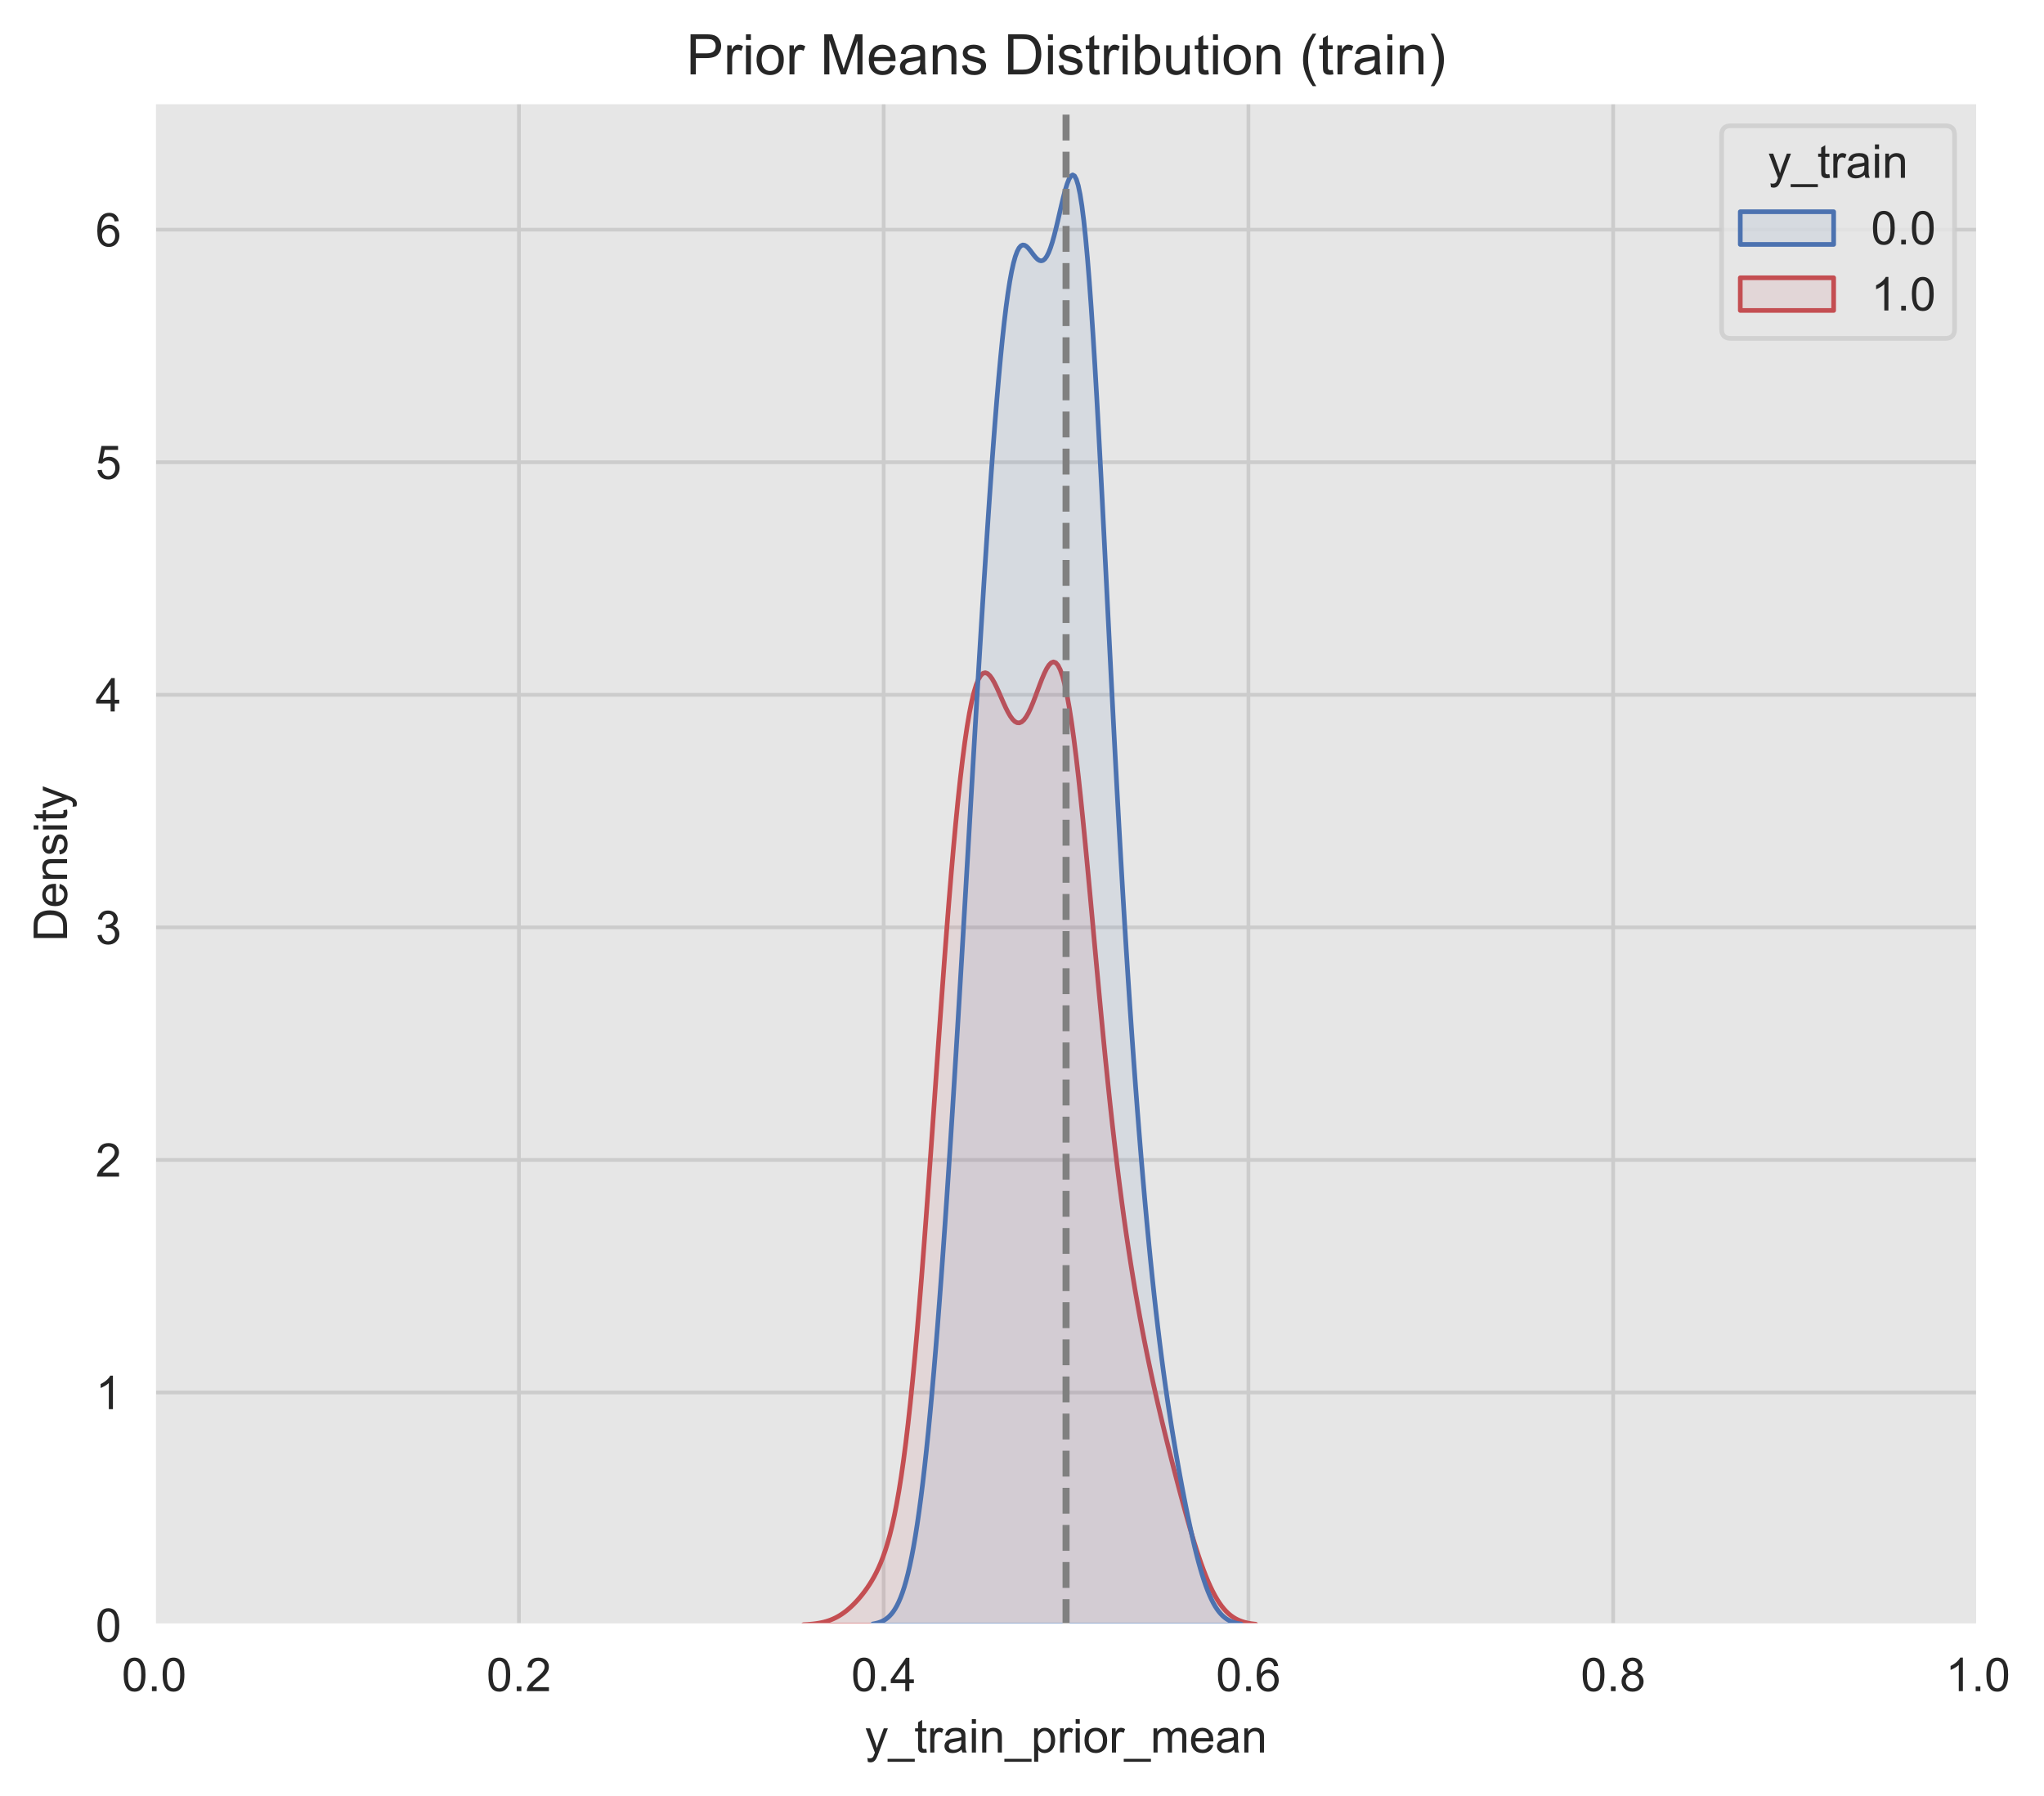 <?xml version="1.0" encoding="utf-8" standalone="no"?>
<!DOCTYPE svg PUBLIC "-//W3C//DTD SVG 1.1//EN"
  "http://www.w3.org/Graphics/SVG/1.1/DTD/svg11.dtd">
<!-- Created with matplotlib (https://matplotlib.org/) -->
<svg height="384.703pt" version="1.1" viewBox="0 0 437.773 384.703" width="437.773pt" xmlns="http://www.w3.org/2000/svg" xmlns:xlink="http://www.w3.org/1999/xlink">
 <defs>
  <style type="text/css">*{stroke-linecap:butt;stroke-linejoin:round;}</style>
 </defs>
 <g id="figure_1">
  <g id="patch_1">
   <path d="M 0 384.703 
L 437.773 384.703 
L 437.773 0 
L 0 0 
z
" style="fill:#ffffff;"/>
  </g>
  <g id="axes_1">
   <g id="patch_2">
    <path d="M 33.023 348.096 
L 423.623 348.096 
L 423.623 21.936 
L 33.023 21.936 
z
" style="fill:#e6e6e6;"/>
   </g>
   <g id="matplotlib.axis_1">
    <g id="xtick_1">
     <g id="line2d_1">
      <path clip-path="url(#p1ddccff765)" d="M 33.023 348.096 
L 33.023 21.936 
" style="fill:none;stroke:#cccccc;stroke-linecap:round;stroke-width:0.8;"/>
     </g>
     <g id="text_1">
      <!-- 0.0 -->
      <g style="fill:#262626;" transform="translate(26.073 362.253)scale(0.1 -0.1)">
       <defs>
        <path d="M 4.156 35.297 
Q 4.156 48 6.766 55.734 
Q 9.375 63.484 14.516 67.672 
Q 19.672 71.875 27.484 71.875 
Q 33.25 71.875 37.594 69.547 
Q 41.938 67.234 44.766 62.859 
Q 47.609 58.5 49.219 52.219 
Q 50.828 45.953 50.828 35.297 
Q 50.828 22.703 48.234 14.969 
Q 45.656 7.234 40.5 3 
Q 35.359 -1.219 27.484 -1.219 
Q 17.141 -1.219 11.234 6.203 
Q 4.156 15.141 4.156 35.297 
z
M 13.188 35.297 
Q 13.188 17.672 17.312 11.828 
Q 21.438 6 27.484 6 
Q 33.547 6 37.672 11.859 
Q 41.797 17.719 41.797 35.297 
Q 41.797 52.984 37.672 58.781 
Q 33.547 64.594 27.391 64.594 
Q 21.344 64.594 17.719 59.469 
Q 13.188 52.938 13.188 35.297 
z
" id="ArialMT-48"/>
        <path d="M 9.078 0 
L 9.078 10.016 
L 19.094 10.016 
L 19.094 0 
z
" id="ArialMT-46"/>
       </defs>
       <use xlink:href="#ArialMT-48"/>
       <use x="55.615" xlink:href="#ArialMT-46"/>
       <use x="83.398" xlink:href="#ArialMT-48"/>
      </g>
     </g>
    </g>
    <g id="xtick_2">
     <g id="line2d_2">
      <path clip-path="url(#p1ddccff765)" d="M 111.143 348.096 
L 111.143 21.936 
" style="fill:none;stroke:#cccccc;stroke-linecap:round;stroke-width:0.8;"/>
     </g>
     <g id="text_2">
      <!-- 0.2 -->
      <g style="fill:#262626;" transform="translate(104.193 362.253)scale(0.1 -0.1)">
       <defs>
        <path d="M 50.344 8.453 
L 50.344 0 
L 3.031 0 
Q 2.938 3.172 4.047 6.109 
Q 5.859 10.938 9.828 15.625 
Q 13.812 20.312 21.344 26.469 
Q 33.016 36.031 37.109 41.625 
Q 41.219 47.219 41.219 52.203 
Q 41.219 57.422 37.469 61 
Q 33.734 64.594 27.734 64.594 
Q 21.391 64.594 17.578 60.781 
Q 13.766 56.984 13.719 50.25 
L 4.688 51.172 
Q 5.609 61.281 11.656 66.578 
Q 17.719 71.875 27.938 71.875 
Q 38.234 71.875 44.234 66.156 
Q 50.25 60.453 50.25 52 
Q 50.25 47.703 48.484 43.547 
Q 46.734 39.406 42.656 34.812 
Q 38.578 30.219 29.109 22.219 
Q 21.188 15.578 18.938 13.203 
Q 16.703 10.844 15.234 8.453 
z
" id="ArialMT-50"/>
       </defs>
       <use xlink:href="#ArialMT-48"/>
       <use x="55.615" xlink:href="#ArialMT-46"/>
       <use x="83.398" xlink:href="#ArialMT-50"/>
      </g>
     </g>
    </g>
    <g id="xtick_3">
     <g id="line2d_3">
      <path clip-path="url(#p1ddccff765)" d="M 189.263 348.096 
L 189.263 21.936 
" style="fill:none;stroke:#cccccc;stroke-linecap:round;stroke-width:0.8;"/>
     </g>
     <g id="text_3">
      <!-- 0.4 -->
      <g style="fill:#262626;" transform="translate(182.313 362.253)scale(0.1 -0.1)">
       <defs>
        <path d="M 32.328 0 
L 32.328 17.141 
L 1.266 17.141 
L 1.266 25.203 
L 33.938 71.578 
L 41.109 71.578 
L 41.109 25.203 
L 50.781 25.203 
L 50.781 17.141 
L 41.109 17.141 
L 41.109 0 
z
M 32.328 25.203 
L 32.328 57.469 
L 9.906 25.203 
z
" id="ArialMT-52"/>
       </defs>
       <use xlink:href="#ArialMT-48"/>
       <use x="55.615" xlink:href="#ArialMT-46"/>
       <use x="83.398" xlink:href="#ArialMT-52"/>
      </g>
     </g>
    </g>
    <g id="xtick_4">
     <g id="line2d_4">
      <path clip-path="url(#p1ddccff765)" d="M 267.383 348.096 
L 267.383 21.936 
" style="fill:none;stroke:#cccccc;stroke-linecap:round;stroke-width:0.8;"/>
     </g>
     <g id="text_4">
      <!-- 0.6 -->
      <g style="fill:#262626;" transform="translate(260.433 362.253)scale(0.1 -0.1)">
       <defs>
        <path d="M 49.75 54.047 
L 41.016 53.375 
Q 39.844 58.547 37.703 60.891 
Q 34.125 64.656 28.906 64.656 
Q 24.703 64.656 21.531 62.312 
Q 17.391 59.281 14.984 53.469 
Q 12.594 47.656 12.5 36.922 
Q 15.672 41.75 20.266 44.094 
Q 24.859 46.438 29.891 46.438 
Q 38.672 46.438 44.844 39.969 
Q 51.031 33.5 51.031 23.25 
Q 51.031 16.5 48.125 10.719 
Q 45.219 4.938 40.141 1.859 
Q 35.062 -1.219 28.609 -1.219 
Q 17.625 -1.219 10.688 6.859 
Q 3.766 14.938 3.766 33.5 
Q 3.766 54.25 11.422 63.672 
Q 18.109 71.875 29.438 71.875 
Q 37.891 71.875 43.281 67.141 
Q 48.688 62.406 49.75 54.047 
z
M 13.875 23.188 
Q 13.875 18.656 15.797 14.5 
Q 17.719 10.359 21.188 8.172 
Q 24.656 6 28.469 6 
Q 34.031 6 38.031 10.484 
Q 42.047 14.984 42.047 22.703 
Q 42.047 30.125 38.078 34.391 
Q 34.125 38.672 28.125 38.672 
Q 22.172 38.672 18.016 34.391 
Q 13.875 30.125 13.875 23.188 
z
" id="ArialMT-54"/>
       </defs>
       <use xlink:href="#ArialMT-48"/>
       <use x="55.615" xlink:href="#ArialMT-46"/>
       <use x="83.398" xlink:href="#ArialMT-54"/>
      </g>
     </g>
    </g>
    <g id="xtick_5">
     <g id="line2d_5">
      <path clip-path="url(#p1ddccff765)" d="M 345.503 348.096 
L 345.503 21.936 
" style="fill:none;stroke:#cccccc;stroke-linecap:round;stroke-width:0.8;"/>
     </g>
     <g id="text_5">
      <!-- 0.8 -->
      <g style="fill:#262626;" transform="translate(338.553 362.253)scale(0.1 -0.1)">
       <defs>
        <path d="M 17.672 38.812 
Q 12.203 40.828 9.562 44.531 
Q 6.938 48.25 6.938 53.422 
Q 6.938 61.234 12.547 66.547 
Q 18.172 71.875 27.484 71.875 
Q 36.859 71.875 42.578 66.422 
Q 48.297 60.984 48.297 53.172 
Q 48.297 48.188 45.672 44.5 
Q 43.062 40.828 37.75 38.812 
Q 44.344 36.672 47.781 31.875 
Q 51.219 27.094 51.219 20.453 
Q 51.219 11.281 44.719 5.031 
Q 38.234 -1.219 27.641 -1.219 
Q 17.047 -1.219 10.547 5.047 
Q 4.047 11.328 4.047 20.703 
Q 4.047 27.688 7.594 32.391 
Q 11.141 37.109 17.672 38.812 
z
M 15.922 53.719 
Q 15.922 48.641 19.188 45.406 
Q 22.469 42.188 27.688 42.188 
Q 32.766 42.188 36.016 45.375 
Q 39.266 48.578 39.266 53.219 
Q 39.266 58.062 35.906 61.359 
Q 32.562 64.656 27.594 64.656 
Q 22.562 64.656 19.234 61.422 
Q 15.922 58.203 15.922 53.719 
z
M 13.094 20.656 
Q 13.094 16.891 14.875 13.375 
Q 16.656 9.859 20.172 7.922 
Q 23.688 6 27.734 6 
Q 34.031 6 38.125 10.047 
Q 42.234 14.109 42.234 20.359 
Q 42.234 26.703 38.016 30.859 
Q 33.797 35.016 27.438 35.016 
Q 21.234 35.016 17.156 30.906 
Q 13.094 26.812 13.094 20.656 
z
" id="ArialMT-56"/>
       </defs>
       <use xlink:href="#ArialMT-48"/>
       <use x="55.615" xlink:href="#ArialMT-46"/>
       <use x="83.398" xlink:href="#ArialMT-56"/>
      </g>
     </g>
    </g>
    <g id="xtick_6">
     <g id="line2d_6">
      <path clip-path="url(#p1ddccff765)" d="M 423.623 348.096 
L 423.623 21.936 
" style="fill:none;stroke:#cccccc;stroke-linecap:round;stroke-width:0.8;"/>
     </g>
     <g id="text_6">
      <!-- 1.0 -->
      <g style="fill:#262626;" transform="translate(416.673 362.253)scale(0.1 -0.1)">
       <defs>
        <path d="M 37.25 0 
L 28.469 0 
L 28.469 56 
Q 25.297 52.984 20.141 49.953 
Q 14.984 46.922 10.891 45.406 
L 10.891 53.906 
Q 18.266 57.375 23.781 62.297 
Q 29.297 67.234 31.594 71.875 
L 37.25 71.875 
z
" id="ArialMT-49"/>
       </defs>
       <use xlink:href="#ArialMT-49"/>
       <use x="55.615" xlink:href="#ArialMT-46"/>
       <use x="83.398" xlink:href="#ArialMT-48"/>
      </g>
     </g>
    </g>
    <g id="text_7">
     <!-- y_train_prior_mean -->
     <g style="fill:#262626;" transform="translate(185.248 375.399)scale(0.1 -0.1)">
      <defs>
       <path d="M 6.203 -19.969 
L 5.219 -11.719 
Q 8.109 -12.5 10.25 -12.5 
Q 13.188 -12.5 14.938 -11.516 
Q 16.703 -10.547 17.828 -8.797 
Q 18.656 -7.469 20.516 -2.25 
Q 20.75 -1.516 21.297 -0.094 
L 1.609 51.859 
L 11.078 51.859 
L 21.875 21.828 
Q 23.969 16.109 25.641 9.812 
Q 27.156 15.875 29.25 21.625 
L 40.328 51.859 
L 49.125 51.859 
L 29.391 -0.875 
Q 26.219 -9.422 24.469 -12.641 
Q 22.125 -17 19.094 -19.016 
Q 16.062 -21.047 11.859 -21.047 
Q 9.328 -21.047 6.203 -19.969 
z
" id="ArialMT-121"/>
       <path d="M -1.516 -19.875 
L -1.516 -13.531 
L 56.734 -13.531 
L 56.734 -19.875 
z
" id="ArialMT-95"/>
       <path d="M 25.781 7.859 
L 27.047 0.094 
Q 23.344 -0.688 20.406 -0.688 
Q 15.625 -0.688 12.984 0.828 
Q 10.359 2.344 9.281 4.812 
Q 8.203 7.281 8.203 15.188 
L 8.203 45.016 
L 1.766 45.016 
L 1.766 51.859 
L 8.203 51.859 
L 8.203 64.703 
L 16.938 69.969 
L 16.938 51.859 
L 25.781 51.859 
L 25.781 45.016 
L 16.938 45.016 
L 16.938 14.703 
Q 16.938 10.938 17.406 9.859 
Q 17.875 8.797 18.922 8.156 
Q 19.969 7.516 21.922 7.516 
Q 23.391 7.516 25.781 7.859 
z
" id="ArialMT-116"/>
       <path d="M 6.5 0 
L 6.5 51.859 
L 14.406 51.859 
L 14.406 44 
Q 17.438 49.516 20 51.266 
Q 22.562 53.031 25.641 53.031 
Q 30.078 53.031 34.672 50.203 
L 31.641 42.047 
Q 28.422 43.953 25.203 43.953 
Q 22.312 43.953 20.016 42.219 
Q 17.719 40.484 16.75 37.406 
Q 15.281 32.719 15.281 27.156 
L 15.281 0 
z
" id="ArialMT-114"/>
       <path d="M 40.438 6.391 
Q 35.547 2.25 31.031 0.531 
Q 26.516 -1.172 21.344 -1.172 
Q 12.797 -1.172 8.203 3 
Q 3.609 7.172 3.609 13.672 
Q 3.609 17.484 5.344 20.625 
Q 7.078 23.781 9.891 25.688 
Q 12.703 27.594 16.219 28.562 
Q 18.797 29.25 24.031 29.891 
Q 34.672 31.156 39.703 32.906 
Q 39.75 34.719 39.75 35.203 
Q 39.75 40.578 37.25 42.781 
Q 33.891 45.75 27.25 45.75 
Q 21.047 45.75 18.094 43.578 
Q 15.141 41.406 13.719 35.891 
L 5.125 37.062 
Q 6.297 42.578 8.984 45.969 
Q 11.672 49.359 16.75 51.188 
Q 21.828 53.031 28.516 53.031 
Q 35.156 53.031 39.297 51.469 
Q 43.453 49.906 45.406 47.531 
Q 47.359 45.172 48.141 41.547 
Q 48.578 39.312 48.578 33.453 
L 48.578 21.734 
Q 48.578 9.469 49.141 6.219 
Q 49.703 2.984 51.375 0 
L 42.188 0 
Q 40.828 2.734 40.438 6.391 
z
M 39.703 26.031 
Q 34.906 24.078 25.344 22.703 
Q 19.922 21.922 17.672 20.938 
Q 15.438 19.969 14.203 18.094 
Q 12.984 16.219 12.984 13.922 
Q 12.984 10.406 15.641 8.062 
Q 18.312 5.719 23.438 5.719 
Q 28.516 5.719 32.469 7.938 
Q 36.422 10.156 38.281 14.016 
Q 39.703 17 39.703 22.797 
z
" id="ArialMT-97"/>
       <path d="M 6.641 61.469 
L 6.641 71.578 
L 15.438 71.578 
L 15.438 61.469 
z
M 6.641 0 
L 6.641 51.859 
L 15.438 51.859 
L 15.438 0 
z
" id="ArialMT-105"/>
       <path d="M 6.594 0 
L 6.594 51.859 
L 14.5 51.859 
L 14.5 44.484 
Q 20.219 53.031 31 53.031 
Q 35.688 53.031 39.625 51.344 
Q 43.562 49.656 45.516 46.922 
Q 47.469 44.188 48.25 40.438 
Q 48.734 37.984 48.734 31.891 
L 48.734 0 
L 39.938 0 
L 39.938 31.547 
Q 39.938 36.922 38.906 39.578 
Q 37.891 42.234 35.281 43.812 
Q 32.672 45.406 29.156 45.406 
Q 23.531 45.406 19.453 41.844 
Q 15.375 38.281 15.375 28.328 
L 15.375 0 
z
" id="ArialMT-110"/>
       <path d="M 6.594 -19.875 
L 6.594 51.859 
L 14.594 51.859 
L 14.594 45.125 
Q 17.438 49.078 21 51.047 
Q 24.562 53.031 29.641 53.031 
Q 36.281 53.031 41.359 49.609 
Q 46.438 46.188 49.016 39.953 
Q 51.609 33.734 51.609 26.312 
Q 51.609 18.359 48.75 11.984 
Q 45.906 5.609 40.453 2.219 
Q 35.016 -1.172 29 -1.172 
Q 24.609 -1.172 21.109 0.688 
Q 17.625 2.547 15.375 5.375 
L 15.375 -19.875 
z
M 14.547 25.641 
Q 14.547 15.625 18.594 10.844 
Q 22.656 6.062 28.422 6.062 
Q 34.281 6.062 38.453 11.016 
Q 42.625 15.969 42.625 26.375 
Q 42.625 36.281 38.547 41.203 
Q 34.469 46.141 28.812 46.141 
Q 23.188 46.141 18.859 40.891 
Q 14.547 35.641 14.547 25.641 
z
" id="ArialMT-112"/>
       <path d="M 3.328 25.922 
Q 3.328 40.328 11.328 47.266 
Q 18.016 53.031 27.641 53.031 
Q 38.328 53.031 45.109 46.016 
Q 51.906 39.016 51.906 26.656 
Q 51.906 16.656 48.906 10.906 
Q 45.906 5.172 40.156 2 
Q 34.422 -1.172 27.641 -1.172 
Q 16.75 -1.172 10.031 5.812 
Q 3.328 12.797 3.328 25.922 
z
M 12.359 25.922 
Q 12.359 15.969 16.703 11.016 
Q 21.047 6.062 27.641 6.062 
Q 34.188 6.062 38.531 11.031 
Q 42.875 16.016 42.875 26.219 
Q 42.875 35.844 38.5 40.797 
Q 34.125 45.75 27.641 45.75 
Q 21.047 45.75 16.703 40.812 
Q 12.359 35.891 12.359 25.922 
z
" id="ArialMT-111"/>
       <path d="M 6.594 0 
L 6.594 51.859 
L 14.453 51.859 
L 14.453 44.578 
Q 16.891 48.391 20.938 50.703 
Q 25 53.031 30.172 53.031 
Q 35.938 53.031 39.625 50.641 
Q 43.312 48.25 44.828 43.953 
Q 50.984 53.031 60.844 53.031 
Q 68.562 53.031 72.703 48.75 
Q 76.859 44.484 76.859 35.594 
L 76.859 0 
L 68.109 0 
L 68.109 32.672 
Q 68.109 37.938 67.25 40.25 
Q 66.406 42.578 64.156 43.984 
Q 61.922 45.406 58.891 45.406 
Q 53.422 45.406 49.797 41.766 
Q 46.188 38.141 46.188 30.125 
L 46.188 0 
L 37.406 0 
L 37.406 33.688 
Q 37.406 39.547 35.25 42.469 
Q 33.109 45.406 28.219 45.406 
Q 24.516 45.406 21.359 43.453 
Q 18.219 41.5 16.797 37.734 
Q 15.375 33.984 15.375 26.906 
L 15.375 0 
z
" id="ArialMT-109"/>
       <path d="M 42.094 16.703 
L 51.172 15.578 
Q 49.031 7.625 43.219 3.219 
Q 37.406 -1.172 28.375 -1.172 
Q 17 -1.172 10.328 5.828 
Q 3.656 12.844 3.656 25.484 
Q 3.656 38.578 10.391 45.797 
Q 17.141 53.031 27.875 53.031 
Q 38.281 53.031 44.875 45.953 
Q 51.469 38.875 51.469 26.031 
Q 51.469 25.25 51.422 23.688 
L 12.75 23.688 
Q 13.234 15.141 17.578 10.594 
Q 21.922 6.062 28.422 6.062 
Q 33.25 6.062 36.672 8.594 
Q 40.094 11.141 42.094 16.703 
z
M 13.234 30.906 
L 42.188 30.906 
Q 41.609 37.453 38.875 40.719 
Q 34.672 45.797 27.984 45.797 
Q 21.922 45.797 17.797 41.75 
Q 13.672 37.703 13.234 30.906 
z
" id="ArialMT-101"/>
      </defs>
      <use xlink:href="#ArialMT-121"/>
      <use x="50" xlink:href="#ArialMT-95"/>
      <use x="105.615" xlink:href="#ArialMT-116"/>
      <use x="133.398" xlink:href="#ArialMT-114"/>
      <use x="166.699" xlink:href="#ArialMT-97"/>
      <use x="222.314" xlink:href="#ArialMT-105"/>
      <use x="244.531" xlink:href="#ArialMT-110"/>
      <use x="300.146" xlink:href="#ArialMT-95"/>
      <use x="355.762" xlink:href="#ArialMT-112"/>
      <use x="411.377" xlink:href="#ArialMT-114"/>
      <use x="444.678" xlink:href="#ArialMT-105"/>
      <use x="466.895" xlink:href="#ArialMT-111"/>
      <use x="522.51" xlink:href="#ArialMT-114"/>
      <use x="555.811" xlink:href="#ArialMT-95"/>
      <use x="611.426" xlink:href="#ArialMT-109"/>
      <use x="694.727" xlink:href="#ArialMT-101"/>
      <use x="750.342" xlink:href="#ArialMT-97"/>
      <use x="805.957" xlink:href="#ArialMT-110"/>
     </g>
    </g>
   </g>
   <g id="matplotlib.axis_2">
    <g id="ytick_1">
     <g id="line2d_7">
      <path clip-path="url(#p1ddccff765)" d="M 33.023 348.096 
L 423.623 348.096 
" style="fill:none;stroke:#cccccc;stroke-linecap:round;stroke-width:0.8;"/>
     </g>
     <g id="text_8">
      <!-- 0 -->
      <g style="fill:#262626;" transform="translate(20.462 351.675)scale(0.1 -0.1)">
       <use xlink:href="#ArialMT-48"/>
      </g>
     </g>
    </g>
    <g id="ytick_2">
     <g id="line2d_8">
      <path clip-path="url(#p1ddccff765)" d="M 33.023 298.279 
L 423.623 298.279 
" style="fill:none;stroke:#cccccc;stroke-linecap:round;stroke-width:0.8;"/>
     </g>
     <g id="text_9">
      <!-- 1 -->
      <g style="fill:#262626;" transform="translate(20.462 301.858)scale(0.1 -0.1)">
       <use xlink:href="#ArialMT-49"/>
      </g>
     </g>
    </g>
    <g id="ytick_3">
     <g id="line2d_9">
      <path clip-path="url(#p1ddccff765)" d="M 33.023 248.463 
L 423.623 248.463 
" style="fill:none;stroke:#cccccc;stroke-linecap:round;stroke-width:0.8;"/>
     </g>
     <g id="text_10">
      <!-- 2 -->
      <g style="fill:#262626;" transform="translate(20.462 252.041)scale(0.1 -0.1)">
       <use xlink:href="#ArialMT-50"/>
      </g>
     </g>
    </g>
    <g id="ytick_4">
     <g id="line2d_10">
      <path clip-path="url(#p1ddccff765)" d="M 33.023 198.646 
L 423.623 198.646 
" style="fill:none;stroke:#cccccc;stroke-linecap:round;stroke-width:0.8;"/>
     </g>
     <g id="text_11">
      <!-- 3 -->
      <g style="fill:#262626;" transform="translate(20.462 202.225)scale(0.1 -0.1)">
       <defs>
        <path d="M 4.203 18.891 
L 12.984 20.062 
Q 14.5 12.594 18.141 9.297 
Q 21.781 6 27 6 
Q 33.203 6 37.469 10.297 
Q 41.75 14.594 41.75 20.953 
Q 41.75 27 37.797 30.922 
Q 33.844 34.859 27.734 34.859 
Q 25.25 34.859 21.531 33.891 
L 22.516 41.609 
Q 23.391 41.5 23.922 41.5 
Q 29.547 41.5 34.031 44.422 
Q 38.531 47.359 38.531 53.469 
Q 38.531 58.297 35.25 61.469 
Q 31.984 64.656 26.812 64.656 
Q 21.688 64.656 18.266 61.422 
Q 14.844 58.203 13.875 51.766 
L 5.078 53.328 
Q 6.688 62.156 12.391 67.016 
Q 18.109 71.875 26.609 71.875 
Q 32.469 71.875 37.391 69.359 
Q 42.328 66.844 44.938 62.5 
Q 47.562 58.156 47.562 53.266 
Q 47.562 48.641 45.062 44.828 
Q 42.578 41.016 37.703 38.766 
Q 44.047 37.312 47.562 32.688 
Q 51.078 28.078 51.078 21.141 
Q 51.078 11.766 44.234 5.25 
Q 37.406 -1.266 26.953 -1.266 
Q 17.531 -1.266 11.297 4.344 
Q 5.078 9.969 4.203 18.891 
z
" id="ArialMT-51"/>
       </defs>
       <use xlink:href="#ArialMT-51"/>
      </g>
     </g>
    </g>
    <g id="ytick_5">
     <g id="line2d_11">
      <path clip-path="url(#p1ddccff765)" d="M 33.023 148.829 
L 423.623 148.829 
" style="fill:none;stroke:#cccccc;stroke-linecap:round;stroke-width:0.8;"/>
     </g>
     <g id="text_12">
      <!-- 4 -->
      <g style="fill:#262626;" transform="translate(20.462 152.408)scale(0.1 -0.1)">
       <use xlink:href="#ArialMT-52"/>
      </g>
     </g>
    </g>
    <g id="ytick_6">
     <g id="line2d_12">
      <path clip-path="url(#p1ddccff765)" d="M 33.023 99.013 
L 423.623 99.013 
" style="fill:none;stroke:#cccccc;stroke-linecap:round;stroke-width:0.8;"/>
     </g>
     <g id="text_13">
      <!-- 5 -->
      <g style="fill:#262626;" transform="translate(20.462 102.592)scale(0.1 -0.1)">
       <defs>
        <path d="M 4.156 18.75 
L 13.375 19.531 
Q 14.406 12.797 18.141 9.391 
Q 21.875 6 27.156 6 
Q 33.5 6 37.891 10.781 
Q 42.281 15.578 42.281 23.484 
Q 42.281 31 38.062 35.344 
Q 33.844 39.703 27 39.703 
Q 22.75 39.703 19.328 37.766 
Q 15.922 35.844 13.969 32.766 
L 5.719 33.844 
L 12.641 70.609 
L 48.25 70.609 
L 48.25 62.203 
L 19.672 62.203 
L 15.828 42.969 
Q 22.266 47.469 29.344 47.469 
Q 38.719 47.469 45.156 40.969 
Q 51.609 34.469 51.609 24.266 
Q 51.609 14.547 45.953 7.469 
Q 39.062 -1.219 27.156 -1.219 
Q 17.391 -1.219 11.203 4.25 
Q 5.031 9.719 4.156 18.75 
z
" id="ArialMT-53"/>
       </defs>
       <use xlink:href="#ArialMT-53"/>
      </g>
     </g>
    </g>
    <g id="ytick_7">
     <g id="line2d_13">
      <path clip-path="url(#p1ddccff765)" d="M 33.023 49.196 
L 423.623 49.196 
" style="fill:none;stroke:#cccccc;stroke-linecap:round;stroke-width:0.8;"/>
     </g>
     <g id="text_14">
      <!-- 6 -->
      <g style="fill:#262626;" transform="translate(20.462 52.775)scale(0.1 -0.1)">
       <use xlink:href="#ArialMT-54"/>
      </g>
     </g>
    </g>
    <g id="text_15">
     <!-- Density -->
     <g style="fill:#262626;" transform="translate(14.358 201.688)rotate(-90)scale(0.1 -0.1)">
      <defs>
       <path d="M 7.719 0 
L 7.719 71.578 
L 32.375 71.578 
Q 40.719 71.578 45.125 70.562 
Q 51.266 69.141 55.609 65.438 
Q 61.281 60.641 64.078 53.188 
Q 66.891 45.75 66.891 36.188 
Q 66.891 28.031 64.984 21.734 
Q 63.094 15.438 60.109 11.297 
Q 57.125 7.172 53.578 4.797 
Q 50.047 2.438 45.047 1.219 
Q 40.047 0 33.547 0 
z
M 17.188 8.453 
L 32.469 8.453 
Q 39.547 8.453 43.578 9.766 
Q 47.609 11.078 50 13.484 
Q 53.375 16.844 55.25 22.531 
Q 57.125 28.219 57.125 36.328 
Q 57.125 47.562 53.438 53.594 
Q 49.75 59.625 44.484 61.672 
Q 40.672 63.141 32.234 63.141 
L 17.188 63.141 
z
" id="ArialMT-68"/>
       <path d="M 3.078 15.484 
L 11.766 16.844 
Q 12.5 11.625 15.844 8.844 
Q 19.188 6.062 25.203 6.062 
Q 31.25 6.062 34.172 8.516 
Q 37.109 10.984 37.109 14.312 
Q 37.109 17.281 34.516 19 
Q 32.719 20.172 25.531 21.969 
Q 15.875 24.422 12.141 26.203 
Q 8.406 27.984 6.469 31.125 
Q 4.547 34.281 4.547 38.094 
Q 4.547 41.547 6.125 44.5 
Q 7.719 47.469 10.453 49.422 
Q 12.5 50.922 16.031 51.969 
Q 19.578 53.031 23.641 53.031 
Q 29.734 53.031 34.344 51.266 
Q 38.969 49.516 41.156 46.5 
Q 43.359 43.5 44.188 38.484 
L 35.594 37.312 
Q 35.016 41.312 32.203 43.547 
Q 29.391 45.797 24.266 45.797 
Q 18.219 45.797 15.625 43.797 
Q 13.031 41.797 13.031 39.109 
Q 13.031 37.406 14.109 36.031 
Q 15.188 34.625 17.484 33.688 
Q 18.797 33.203 25.25 31.453 
Q 34.578 28.953 38.25 27.359 
Q 41.938 25.781 44.031 22.75 
Q 46.141 19.734 46.141 15.234 
Q 46.141 10.844 43.578 6.953 
Q 41.016 3.078 36.172 0.953 
Q 31.344 -1.172 25.25 -1.172 
Q 15.141 -1.172 9.844 3.031 
Q 4.547 7.234 3.078 15.484 
z
" id="ArialMT-115"/>
      </defs>
      <use xlink:href="#ArialMT-68"/>
      <use x="72.217" xlink:href="#ArialMT-101"/>
      <use x="127.832" xlink:href="#ArialMT-110"/>
      <use x="183.447" xlink:href="#ArialMT-115"/>
      <use x="233.447" xlink:href="#ArialMT-105"/>
      <use x="255.664" xlink:href="#ArialMT-116"/>
      <use x="283.447" xlink:href="#ArialMT-121"/>
     </g>
    </g>
   </g>
   <g id="PolyCollection_1">
    <defs>
     <path d="M 172.088 -36.694 
L 172.088 -36.608 
L 172.575 -36.608 
L 173.061 -36.608 
L 173.548 -36.608 
L 174.035 -36.608 
L 174.521 -36.608 
L 175.008 -36.608 
L 175.495 -36.608 
L 175.981 -36.608 
L 176.468 -36.608 
L 176.955 -36.608 
L 177.441 -36.608 
L 177.928 -36.608 
L 178.415 -36.608 
L 178.901 -36.608 
L 179.388 -36.608 
L 179.875 -36.608 
L 180.361 -36.608 
L 180.848 -36.608 
L 181.335 -36.608 
L 181.821 -36.608 
L 182.308 -36.608 
L 182.795 -36.608 
L 183.281 -36.608 
L 183.768 -36.608 
L 184.255 -36.608 
L 184.741 -36.608 
L 185.228 -36.608 
L 185.715 -36.608 
L 186.201 -36.608 
L 186.688 -36.608 
L 187.175 -36.608 
L 187.661 -36.608 
L 188.148 -36.608 
L 188.635 -36.608 
L 189.121 -36.608 
L 189.608 -36.608 
L 190.095 -36.608 
L 190.581 -36.608 
L 191.068 -36.608 
L 191.555 -36.608 
L 192.041 -36.608 
L 192.528 -36.608 
L 193.015 -36.608 
L 193.501 -36.608 
L 193.988 -36.608 
L 194.475 -36.608 
L 194.961 -36.608 
L 195.448 -36.608 
L 195.935 -36.608 
L 196.421 -36.608 
L 196.908 -36.608 
L 197.395 -36.608 
L 197.881 -36.608 
L 198.368 -36.608 
L 198.855 -36.608 
L 199.341 -36.608 
L 199.828 -36.608 
L 200.315 -36.608 
L 200.801 -36.608 
L 201.288 -36.608 
L 201.775 -36.608 
L 202.261 -36.608 
L 202.748 -36.608 
L 203.235 -36.608 
L 203.721 -36.608 
L 204.208 -36.608 
L 204.695 -36.608 
L 205.181 -36.608 
L 205.668 -36.608 
L 206.155 -36.608 
L 206.641 -36.608 
L 207.128 -36.608 
L 207.615 -36.608 
L 208.101 -36.608 
L 208.588 -36.608 
L 209.075 -36.608 
L 209.561 -36.608 
L 210.048 -36.608 
L 210.535 -36.608 
L 211.021 -36.608 
L 211.508 -36.608 
L 211.995 -36.608 
L 212.481 -36.608 
L 212.968 -36.608 
L 213.455 -36.608 
L 213.941 -36.608 
L 214.428 -36.608 
L 214.915 -36.608 
L 215.401 -36.608 
L 215.888 -36.608 
L 216.375 -36.608 
L 216.861 -36.608 
L 217.348 -36.608 
L 217.835 -36.608 
L 218.321 -36.608 
L 218.808 -36.608 
L 219.295 -36.608 
L 219.781 -36.608 
L 220.268 -36.608 
L 220.755 -36.608 
L 221.241 -36.608 
L 221.728 -36.608 
L 222.215 -36.608 
L 222.701 -36.608 
L 223.188 -36.608 
L 223.675 -36.608 
L 224.161 -36.608 
L 224.648 -36.608 
L 225.135 -36.608 
L 225.621 -36.608 
L 226.108 -36.608 
L 226.595 -36.608 
L 227.081 -36.608 
L 227.568 -36.608 
L 228.055 -36.608 
L 228.541 -36.608 
L 229.028 -36.608 
L 229.515 -36.608 
L 230.001 -36.608 
L 230.488 -36.608 
L 230.975 -36.608 
L 231.461 -36.608 
L 231.948 -36.608 
L 232.435 -36.608 
L 232.921 -36.608 
L 233.408 -36.608 
L 233.895 -36.608 
L 234.381 -36.608 
L 234.868 -36.608 
L 235.355 -36.608 
L 235.842 -36.608 
L 236.328 -36.608 
L 236.815 -36.608 
L 237.302 -36.608 
L 237.788 -36.608 
L 238.275 -36.608 
L 238.762 -36.608 
L 239.248 -36.608 
L 239.735 -36.608 
L 240.222 -36.608 
L 240.708 -36.608 
L 241.195 -36.608 
L 241.682 -36.608 
L 242.168 -36.608 
L 242.655 -36.608 
L 243.142 -36.608 
L 243.628 -36.608 
L 244.115 -36.608 
L 244.602 -36.608 
L 245.088 -36.608 
L 245.575 -36.608 
L 246.062 -36.608 
L 246.548 -36.608 
L 247.035 -36.608 
L 247.522 -36.608 
L 248.008 -36.608 
L 248.495 -36.608 
L 248.982 -36.608 
L 249.468 -36.608 
L 249.955 -36.608 
L 250.442 -36.608 
L 250.928 -36.608 
L 251.415 -36.608 
L 251.902 -36.608 
L 252.388 -36.608 
L 252.875 -36.608 
L 253.362 -36.608 
L 253.848 -36.608 
L 254.335 -36.608 
L 254.822 -36.608 
L 255.308 -36.608 
L 255.795 -36.608 
L 256.282 -36.608 
L 256.768 -36.608 
L 257.255 -36.608 
L 257.742 -36.608 
L 258.228 -36.608 
L 258.715 -36.608 
L 259.202 -36.608 
L 259.688 -36.608 
L 260.175 -36.608 
L 260.662 -36.608 
L 261.148 -36.608 
L 261.635 -36.608 
L 262.122 -36.608 
L 262.608 -36.608 
L 263.095 -36.608 
L 263.582 -36.608 
L 264.068 -36.608 
L 264.555 -36.608 
L 265.042 -36.608 
L 265.528 -36.608 
L 266.015 -36.608 
L 266.502 -36.608 
L 266.988 -36.608 
L 267.475 -36.608 
L 267.962 -36.608 
L 268.448 -36.608 
L 268.935 -36.608 
L 268.935 -36.79 
L 268.935 -36.79 
L 268.448 -36.843 
L 267.962 -36.909 
L 267.475 -36.991 
L 266.988 -37.093 
L 266.502 -37.217 
L 266.015 -37.367 
L 265.528 -37.548 
L 265.042 -37.764 
L 264.555 -38.02 
L 264.068 -38.322 
L 263.582 -38.674 
L 263.095 -39.082 
L 262.608 -39.551 
L 262.122 -40.086 
L 261.635 -40.693 
L 261.148 -41.375 
L 260.662 -42.136 
L 260.175 -42.979 
L 259.688 -43.905 
L 259.202 -44.917 
L 258.715 -46.013 
L 258.228 -47.193 
L 257.742 -48.455 
L 257.255 -49.794 
L 256.768 -51.208 
L 256.282 -52.69 
L 255.795 -54.235 
L 255.308 -55.837 
L 254.822 -57.491 
L 254.335 -59.189 
L 253.848 -60.926 
L 253.362 -62.697 
L 252.875 -64.498 
L 252.388 -66.325 
L 251.902 -68.175 
L 251.415 -70.047 
L 250.928 -71.942 
L 250.442 -73.86 
L 249.955 -75.803 
L 249.468 -77.774 
L 248.982 -79.778 
L 248.495 -81.818 
L 248.008 -83.899 
L 247.522 -86.027 
L 247.035 -88.206 
L 246.548 -90.442 
L 246.062 -92.741 
L 245.575 -95.109 
L 245.088 -97.549 
L 244.602 -100.07 
L 244.115 -102.677 
L 243.628 -105.376 
L 243.142 -108.174 
L 242.655 -111.081 
L 242.168 -114.102 
L 241.682 -117.249 
L 241.195 -120.529 
L 240.708 -123.953 
L 240.222 -127.528 
L 239.735 -131.265 
L 239.248 -135.169 
L 238.762 -139.246 
L 238.275 -143.5 
L 237.788 -147.931 
L 237.302 -152.534 
L 236.815 -157.303 
L 236.328 -162.224 
L 235.842 -167.282 
L 235.355 -172.452 
L 234.868 -177.71 
L 234.381 -183.021 
L 233.895 -188.351 
L 233.408 -193.658 
L 232.921 -198.898 
L 232.435 -204.028 
L 231.948 -208.999 
L 231.461 -213.765 
L 230.975 -218.28 
L 230.488 -222.502 
L 230.001 -226.391 
L 229.515 -229.912 
L 229.028 -233.036 
L 228.541 -235.742 
L 228.055 -238.013 
L 227.568 -239.844 
L 227.081 -241.236 
L 226.595 -242.198 
L 226.108 -242.749 
L 225.621 -242.914 
L 225.135 -242.728 
L 224.648 -242.229 
L 224.161 -241.464 
L 223.675 -240.482 
L 223.188 -239.336 
L 222.701 -238.081 
L 222.215 -236.771 
L 221.728 -235.459 
L 221.241 -234.197 
L 220.755 -233.032 
L 220.268 -232.004 
L 219.781 -231.15 
L 219.295 -230.495 
L 218.808 -230.062 
L 218.321 -229.86 
L 217.835 -229.894 
L 217.348 -230.156 
L 216.861 -230.635 
L 216.375 -231.308 
L 215.888 -232.147 
L 215.401 -233.117 
L 214.915 -234.181 
L 214.428 -235.295 
L 213.941 -236.412 
L 213.455 -237.487 
L 212.968 -238.472 
L 212.481 -239.319 
L 211.995 -239.984 
L 211.508 -240.423 
L 211.021 -240.597 
L 210.535 -240.471 
L 210.048 -240.012 
L 209.561 -239.192 
L 209.075 -237.989 
L 208.588 -236.384 
L 208.101 -234.364 
L 207.615 -231.92 
L 207.128 -229.046 
L 206.641 -225.744 
L 206.155 -222.017 
L 205.668 -217.874 
L 205.181 -213.329 
L 204.695 -208.399 
L 204.208 -203.106 
L 203.721 -197.476 
L 203.235 -191.538 
L 202.748 -185.328 
L 202.261 -178.881 
L 201.775 -172.239 
L 201.288 -165.447 
L 200.801 -158.549 
L 200.315 -151.593 
L 199.828 -144.628 
L 199.341 -137.702 
L 198.855 -130.864 
L 198.368 -124.16 
L 197.881 -117.632 
L 197.395 -111.321 
L 196.908 -105.263 
L 196.421 -99.489 
L 195.935 -94.024 
L 195.448 -88.888 
L 194.961 -84.095 
L 194.475 -79.652 
L 193.988 -75.562 
L 193.501 -71.819 
L 193.015 -68.417 
L 192.528 -65.34 
L 192.041 -62.572 
L 191.555 -60.092 
L 191.068 -57.878 
L 190.581 -55.907 
L 190.095 -54.152 
L 189.608 -52.591 
L 189.121 -51.199 
L 188.635 -49.954 
L 188.148 -48.834 
L 187.661 -47.822 
L 187.175 -46.9 
L 186.688 -46.055 
L 186.201 -45.274 
L 185.715 -44.548 
L 185.228 -43.869 
L 184.741 -43.232 
L 184.255 -42.632 
L 183.768 -42.067 
L 183.281 -41.534 
L 182.795 -41.033 
L 182.308 -40.564 
L 181.821 -40.126 
L 181.335 -39.718 
L 180.848 -39.343 
L 180.361 -38.998 
L 179.875 -38.683 
L 179.388 -38.399 
L 178.901 -38.143 
L 178.415 -37.915 
L 177.928 -37.714 
L 177.441 -37.537 
L 176.955 -37.383 
L 176.468 -37.25 
L 175.981 -37.137 
L 175.495 -37.04 
L 175.008 -36.959 
L 174.521 -36.89 
L 174.035 -36.834 
L 173.548 -36.787 
L 173.061 -36.749 
L 172.575 -36.719 
L 172.088 -36.694 
z
" id="m4017ddcc39" style="stroke:#c44e52;"/>
    </defs>
    <g clip-path="url(#p1ddccff765)">
     <use style="fill:#c44e52;fill-opacity:0.1;stroke:#c44e52;" x="0" xlink:href="#m4017ddcc39" y="384.703"/>
    </g>
   </g>
   <g id="PolyCollection_2">
    <defs>
     <path d="M 186.938 -36.844 
L 186.938 -36.608 
L 187.334 -36.608 
L 187.73 -36.608 
L 188.127 -36.608 
L 188.523 -36.608 
L 188.919 -36.608 
L 189.316 -36.608 
L 189.712 -36.608 
L 190.108 -36.608 
L 190.505 -36.608 
L 190.901 -36.608 
L 191.297 -36.608 
L 191.693 -36.608 
L 192.09 -36.608 
L 192.486 -36.608 
L 192.882 -36.608 
L 193.279 -36.608 
L 193.675 -36.608 
L 194.071 -36.608 
L 194.468 -36.608 
L 194.864 -36.608 
L 195.26 -36.608 
L 195.657 -36.608 
L 196.053 -36.608 
L 196.449 -36.608 
L 196.845 -36.608 
L 197.242 -36.608 
L 197.638 -36.608 
L 198.034 -36.608 
L 198.431 -36.608 
L 198.827 -36.608 
L 199.223 -36.608 
L 199.62 -36.608 
L 200.016 -36.608 
L 200.412 -36.608 
L 200.809 -36.608 
L 201.205 -36.608 
L 201.601 -36.608 
L 201.997 -36.608 
L 202.394 -36.608 
L 202.79 -36.608 
L 203.186 -36.608 
L 203.583 -36.608 
L 203.979 -36.608 
L 204.375 -36.608 
L 204.772 -36.608 
L 205.168 -36.608 
L 205.564 -36.608 
L 205.961 -36.608 
L 206.357 -36.608 
L 206.753 -36.608 
L 207.149 -36.608 
L 207.546 -36.608 
L 207.942 -36.608 
L 208.338 -36.608 
L 208.735 -36.608 
L 209.131 -36.608 
L 209.527 -36.608 
L 209.924 -36.608 
L 210.32 -36.608 
L 210.716 -36.608 
L 211.113 -36.608 
L 211.509 -36.608 
L 211.905 -36.608 
L 212.301 -36.608 
L 212.698 -36.608 
L 213.094 -36.608 
L 213.49 -36.608 
L 213.887 -36.608 
L 214.283 -36.608 
L 214.679 -36.608 
L 215.076 -36.608 
L 215.472 -36.608 
L 215.868 -36.608 
L 216.265 -36.608 
L 216.661 -36.608 
L 217.057 -36.608 
L 217.454 -36.608 
L 217.85 -36.608 
L 218.246 -36.608 
L 218.642 -36.608 
L 219.039 -36.608 
L 219.435 -36.608 
L 219.831 -36.608 
L 220.228 -36.608 
L 220.624 -36.608 
L 221.02 -36.608 
L 221.417 -36.608 
L 221.813 -36.608 
L 222.209 -36.608 
L 222.606 -36.608 
L 223.002 -36.608 
L 223.398 -36.608 
L 223.794 -36.608 
L 224.191 -36.608 
L 224.587 -36.608 
L 224.983 -36.608 
L 225.38 -36.608 
L 225.776 -36.608 
L 226.172 -36.608 
L 226.569 -36.608 
L 226.965 -36.608 
L 227.361 -36.608 
L 227.758 -36.608 
L 228.154 -36.608 
L 228.55 -36.608 
L 228.946 -36.608 
L 229.343 -36.608 
L 229.739 -36.608 
L 230.135 -36.608 
L 230.532 -36.608 
L 230.928 -36.608 
L 231.324 -36.608 
L 231.721 -36.608 
L 232.117 -36.608 
L 232.513 -36.608 
L 232.91 -36.608 
L 233.306 -36.608 
L 233.702 -36.608 
L 234.098 -36.608 
L 234.495 -36.608 
L 234.891 -36.608 
L 235.287 -36.608 
L 235.684 -36.608 
L 236.08 -36.608 
L 236.476 -36.608 
L 236.873 -36.608 
L 237.269 -36.608 
L 237.665 -36.608 
L 238.062 -36.608 
L 238.458 -36.608 
L 238.854 -36.608 
L 239.25 -36.608 
L 239.647 -36.608 
L 240.043 -36.608 
L 240.439 -36.608 
L 240.836 -36.608 
L 241.232 -36.608 
L 241.628 -36.608 
L 242.025 -36.608 
L 242.421 -36.608 
L 242.817 -36.608 
L 243.214 -36.608 
L 243.61 -36.608 
L 244.006 -36.608 
L 244.402 -36.608 
L 244.799 -36.608 
L 245.195 -36.608 
L 245.591 -36.608 
L 245.988 -36.608 
L 246.384 -36.608 
L 246.78 -36.608 
L 247.177 -36.608 
L 247.573 -36.608 
L 247.969 -36.608 
L 248.366 -36.608 
L 248.762 -36.608 
L 249.158 -36.608 
L 249.554 -36.608 
L 249.951 -36.608 
L 250.347 -36.608 
L 250.743 -36.608 
L 251.14 -36.608 
L 251.536 -36.608 
L 251.932 -36.608 
L 252.329 -36.608 
L 252.725 -36.608 
L 253.121 -36.608 
L 253.518 -36.608 
L 253.914 -36.608 
L 254.31 -36.608 
L 254.706 -36.608 
L 255.103 -36.608 
L 255.499 -36.608 
L 255.895 -36.608 
L 256.292 -36.608 
L 256.688 -36.608 
L 257.084 -36.608 
L 257.481 -36.608 
L 257.877 -36.608 
L 258.273 -36.608 
L 258.67 -36.608 
L 259.066 -36.608 
L 259.462 -36.608 
L 259.858 -36.608 
L 260.255 -36.608 
L 260.651 -36.608 
L 261.047 -36.608 
L 261.444 -36.608 
L 261.84 -36.608 
L 262.236 -36.608 
L 262.633 -36.608 
L 263.029 -36.608 
L 263.425 -36.608 
L 263.822 -36.608 
L 264.218 -36.608 
L 264.614 -36.608 
L 265.01 -36.608 
L 265.407 -36.608 
L 265.803 -36.608 
L 265.803 -36.825 
L 265.803 -36.825 
L 265.407 -36.888 
L 265.01 -36.966 
L 264.614 -37.062 
L 264.218 -37.181 
L 263.822 -37.326 
L 263.425 -37.501 
L 263.029 -37.712 
L 262.633 -37.963 
L 262.236 -38.26 
L 261.84 -38.609 
L 261.444 -39.014 
L 261.047 -39.484 
L 260.651 -40.022 
L 260.255 -40.635 
L 259.858 -41.328 
L 259.462 -42.105 
L 259.066 -42.971 
L 258.67 -43.927 
L 258.273 -44.977 
L 257.877 -46.122 
L 257.481 -47.36 
L 257.084 -48.692 
L 256.688 -50.116 
L 256.292 -51.627 
L 255.895 -53.223 
L 255.499 -54.9 
L 255.103 -56.653 
L 254.706 -58.477 
L 254.31 -60.368 
L 253.914 -62.323 
L 253.518 -64.339 
L 253.121 -66.415 
L 252.725 -68.55 
L 252.329 -70.745 
L 251.932 -73.004 
L 251.536 -75.329 
L 251.14 -77.727 
L 250.743 -80.204 
L 250.347 -82.769 
L 249.951 -85.429 
L 249.554 -88.193 
L 249.158 -91.07 
L 248.762 -94.07 
L 248.366 -97.199 
L 247.969 -100.466 
L 247.573 -103.877 
L 247.177 -107.438 
L 246.78 -111.152 
L 246.384 -115.025 
L 245.988 -119.058 
L 245.591 -123.254 
L 245.195 -127.615 
L 244.799 -132.144 
L 244.402 -136.842 
L 244.006 -141.712 
L 243.61 -146.757 
L 243.214 -151.983 
L 242.817 -157.394 
L 242.421 -162.995 
L 242.025 -168.793 
L 241.628 -174.794 
L 241.232 -181.001 
L 240.836 -187.421 
L 240.439 -194.053 
L 240.043 -200.898 
L 239.647 -207.95 
L 239.25 -215.2 
L 238.854 -222.635 
L 238.458 -230.233 
L 238.062 -237.97 
L 237.665 -245.811 
L 237.269 -253.718 
L 236.873 -261.645 
L 236.476 -269.541 
L 236.08 -277.35 
L 235.684 -285.012 
L 235.287 -292.464 
L 234.891 -299.643 
L 234.495 -306.486 
L 234.098 -312.933 
L 233.702 -318.925 
L 233.306 -324.413 
L 232.91 -329.353 
L 232.513 -333.711 
L 232.117 -337.461 
L 231.721 -340.59 
L 231.324 -343.095 
L 230.928 -344.987 
L 230.532 -346.284 
L 230.135 -347.02 
L 229.739 -347.236 
L 229.343 -346.983 
L 228.946 -346.319 
L 228.55 -345.308 
L 228.154 -344.018 
L 227.758 -342.519 
L 227.361 -340.88 
L 226.965 -339.171 
L 226.569 -337.455 
L 226.172 -335.791 
L 225.776 -334.233 
L 225.38 -332.824 
L 224.983 -331.6 
L 224.587 -330.588 
L 224.191 -329.802 
L 223.794 -329.25 
L 223.398 -328.928 
L 223.002 -328.822 
L 222.606 -328.912 
L 222.209 -329.169 
L 221.813 -329.558 
L 221.417 -330.037 
L 221.02 -330.563 
L 220.624 -331.087 
L 220.228 -331.563 
L 219.831 -331.942 
L 219.435 -332.176 
L 219.039 -332.221 
L 218.642 -332.036 
L 218.246 -331.584 
L 217.85 -330.832 
L 217.454 -329.754 
L 217.057 -328.328 
L 216.661 -326.539 
L 216.265 -324.376 
L 215.868 -321.836 
L 215.472 -318.918 
L 215.076 -315.629 
L 214.679 -311.978 
L 214.283 -307.978 
L 213.887 -303.645 
L 213.49 -298.999 
L 213.094 -294.06 
L 212.698 -288.85 
L 212.301 -283.391 
L 211.905 -277.707 
L 211.509 -271.82 
L 211.113 -265.752 
L 210.716 -259.527 
L 210.32 -253.163 
L 209.924 -246.683 
L 209.527 -240.104 
L 209.131 -233.446 
L 208.735 -226.724 
L 208.338 -219.957 
L 207.942 -213.159 
L 207.546 -206.345 
L 207.149 -199.531 
L 206.753 -192.729 
L 206.357 -185.954 
L 205.961 -179.219 
L 205.564 -172.536 
L 205.168 -165.918 
L 204.772 -159.377 
L 204.375 -152.925 
L 203.979 -146.575 
L 203.583 -140.337 
L 203.186 -134.223 
L 202.79 -128.245 
L 202.394 -122.412 
L 201.997 -116.736 
L 201.601 -111.227 
L 201.205 -105.895 
L 200.809 -100.748 
L 200.412 -95.795 
L 200.016 -91.044 
L 199.62 -86.503 
L 199.223 -82.177 
L 198.827 -78.071 
L 198.431 -74.19 
L 198.034 -70.537 
L 197.638 -67.112 
L 197.242 -63.915 
L 196.845 -60.946 
L 196.449 -58.202 
L 196.053 -55.677 
L 195.657 -53.367 
L 195.26 -51.264 
L 194.864 -49.361 
L 194.468 -47.647 
L 194.071 -46.114 
L 193.675 -44.75 
L 193.279 -43.543 
L 192.882 -42.482 
L 192.486 -41.555 
L 192.09 -40.751 
L 191.693 -40.057 
L 191.297 -39.462 
L 190.901 -38.956 
L 190.505 -38.528 
L 190.108 -38.168 
L 189.712 -37.868 
L 189.316 -37.619 
L 188.919 -37.414 
L 188.523 -37.247 
L 188.127 -37.111 
L 187.73 -37.001 
L 187.334 -36.914 
L 186.938 -36.844 
z
" id="mcc75f5e15a" style="stroke:#4c72b0;"/>
    </defs>
    <g clip-path="url(#p1ddccff765)">
     <use style="fill:#4c72b0;fill-opacity:0.1;stroke:#4c72b0;" x="0" xlink:href="#mcc75f5e15a" y="384.703"/>
    </g>
   </g>
   <g id="line2d_14">
    <path clip-path="url(#p1ddccff765)" d="M 228.323 348.096 
L 228.323 21.936 
" style="fill:none;stroke:#808080;stroke-dasharray:5.55,2.4;stroke-dashoffset:0;stroke-width:1.5;"/>
   </g>
   <g id="patch_3">
    <path d="M 33.023 348.096 
L 33.023 21.936 
" style="fill:none;stroke:#ffffff;stroke-linecap:square;stroke-linejoin:miter;stroke-width:0.8;"/>
   </g>
   <g id="patch_4">
    <path d="M 423.623 348.096 
L 423.623 21.936 
" style="fill:none;stroke:#ffffff;stroke-linecap:square;stroke-linejoin:miter;stroke-width:0.8;"/>
   </g>
   <g id="patch_5">
    <path d="M 33.023 348.096 
L 423.623 348.096 
" style="fill:none;stroke:#ffffff;stroke-linecap:square;stroke-linejoin:miter;stroke-width:0.8;"/>
   </g>
   <g id="patch_6">
    <path d="M 33.023 21.936 
L 423.623 21.936 
" style="fill:none;stroke:#ffffff;stroke-linecap:square;stroke-linejoin:miter;stroke-width:0.8;"/>
   </g>
   <g id="text_16">
    <!-- Prior Means Distribution (train) -->
    <g style="fill:#262626;" transform="translate(146.971 15.936)scale(0.12 -0.12)">
     <defs>
      <path d="M 7.719 0 
L 7.719 71.578 
L 34.719 71.578 
Q 41.844 71.578 45.609 70.906 
Q 50.875 70.016 54.438 67.547 
Q 58.016 65.094 60.188 60.641 
Q 62.359 56.203 62.359 50.875 
Q 62.359 41.75 56.547 35.422 
Q 50.734 29.109 35.547 29.109 
L 17.188 29.109 
L 17.188 0 
z
M 17.188 37.547 
L 35.688 37.547 
Q 44.875 37.547 48.734 40.969 
Q 52.594 44.391 52.594 50.594 
Q 52.594 55.078 50.312 58.266 
Q 48.047 61.469 44.344 62.5 
Q 41.938 63.141 35.5 63.141 
L 17.188 63.141 
z
" id="ArialMT-80"/>
      <path id="ArialMT-32"/>
      <path d="M 7.422 0 
L 7.422 71.578 
L 21.688 71.578 
L 38.625 20.906 
Q 40.969 13.812 42.047 10.297 
Q 43.266 14.203 45.844 21.781 
L 62.984 71.578 
L 75.734 71.578 
L 75.734 0 
L 66.609 0 
L 66.609 59.906 
L 45.797 0 
L 37.25 0 
L 16.547 60.938 
L 16.547 0 
z
" id="ArialMT-77"/>
      <path d="M 14.703 0 
L 6.547 0 
L 6.547 71.578 
L 15.328 71.578 
L 15.328 46.047 
Q 20.906 53.031 29.547 53.031 
Q 34.328 53.031 38.594 51.094 
Q 42.875 49.172 45.625 45.672 
Q 48.391 42.188 49.953 37.25 
Q 51.516 32.328 51.516 26.703 
Q 51.516 13.375 44.922 6.094 
Q 38.328 -1.172 29.109 -1.172 
Q 19.922 -1.172 14.703 6.5 
z
M 14.594 26.312 
Q 14.594 17 17.141 12.844 
Q 21.297 6.062 28.375 6.062 
Q 34.125 6.062 38.328 11.062 
Q 42.531 16.062 42.531 25.984 
Q 42.531 36.141 38.5 40.969 
Q 34.469 45.797 28.766 45.797 
Q 23 45.797 18.797 40.797 
Q 14.594 35.797 14.594 26.312 
z
" id="ArialMT-98"/>
      <path d="M 40.578 0 
L 40.578 7.625 
Q 34.516 -1.172 24.125 -1.172 
Q 19.531 -1.172 15.547 0.578 
Q 11.578 2.344 9.641 5 
Q 7.719 7.672 6.938 11.531 
Q 6.391 14.109 6.391 19.734 
L 6.391 51.859 
L 15.188 51.859 
L 15.188 23.094 
Q 15.188 16.219 15.719 13.812 
Q 16.547 10.359 19.234 8.375 
Q 21.922 6.391 25.875 6.391 
Q 29.828 6.391 33.297 8.422 
Q 36.766 10.453 38.203 13.938 
Q 39.656 17.438 39.656 24.078 
L 39.656 51.859 
L 48.438 51.859 
L 48.438 0 
z
" id="ArialMT-117"/>
      <path d="M 23.391 -21.047 
Q 16.109 -11.859 11.078 0.438 
Q 6.062 12.75 6.062 25.922 
Q 6.062 37.547 9.812 48.188 
Q 14.203 60.547 23.391 72.797 
L 29.688 72.797 
Q 23.781 62.641 21.875 58.297 
Q 18.891 51.562 17.188 44.234 
Q 15.094 35.109 15.094 25.875 
Q 15.094 2.391 29.688 -21.047 
z
" id="ArialMT-40"/>
      <path d="M 12.359 -21.047 
L 6.062 -21.047 
Q 20.656 2.391 20.656 25.875 
Q 20.656 35.062 18.562 44.094 
Q 16.891 51.422 13.922 58.156 
Q 12.016 62.547 6.062 72.797 
L 12.359 72.797 
Q 21.531 60.547 25.922 48.188 
Q 29.688 37.547 29.688 25.922 
Q 29.688 12.75 24.625 0.438 
Q 19.578 -11.859 12.359 -21.047 
z
" id="ArialMT-41"/>
     </defs>
     <use xlink:href="#ArialMT-80"/>
     <use x="66.699" xlink:href="#ArialMT-114"/>
     <use x="100" xlink:href="#ArialMT-105"/>
     <use x="122.217" xlink:href="#ArialMT-111"/>
     <use x="177.832" xlink:href="#ArialMT-114"/>
     <use x="211.133" xlink:href="#ArialMT-32"/>
     <use x="238.916" xlink:href="#ArialMT-77"/>
     <use x="322.217" xlink:href="#ArialMT-101"/>
     <use x="377.832" xlink:href="#ArialMT-97"/>
     <use x="433.447" xlink:href="#ArialMT-110"/>
     <use x="489.062" xlink:href="#ArialMT-115"/>
     <use x="539.062" xlink:href="#ArialMT-32"/>
     <use x="566.846" xlink:href="#ArialMT-68"/>
     <use x="639.062" xlink:href="#ArialMT-105"/>
     <use x="661.279" xlink:href="#ArialMT-115"/>
     <use x="711.279" xlink:href="#ArialMT-116"/>
     <use x="739.062" xlink:href="#ArialMT-114"/>
     <use x="772.363" xlink:href="#ArialMT-105"/>
     <use x="794.58" xlink:href="#ArialMT-98"/>
     <use x="850.195" xlink:href="#ArialMT-117"/>
     <use x="905.811" xlink:href="#ArialMT-116"/>
     <use x="933.594" xlink:href="#ArialMT-105"/>
     <use x="955.811" xlink:href="#ArialMT-111"/>
     <use x="1011.426" xlink:href="#ArialMT-110"/>
     <use x="1067.041" xlink:href="#ArialMT-32"/>
     <use x="1094.824" xlink:href="#ArialMT-40"/>
     <use x="1128.125" xlink:href="#ArialMT-116"/>
     <use x="1155.908" xlink:href="#ArialMT-114"/>
     <use x="1189.209" xlink:href="#ArialMT-97"/>
     <use x="1244.824" xlink:href="#ArialMT-105"/>
     <use x="1267.041" xlink:href="#ArialMT-110"/>
     <use x="1322.656" xlink:href="#ArialMT-41"/>
    </g>
   </g>
   <g id="legend_1">
    <g id="patch_7">
     <path d="M 370.723 72.489 
L 416.623 72.489 
Q 418.623 72.489 418.623 70.489 
L 418.623 28.936 
Q 418.623 26.936 416.623 26.936 
L 370.723 26.936 
Q 368.723 26.936 368.723 28.936 
L 368.723 70.489 
Q 368.723 72.489 370.723 72.489 
z
" style="fill:#e6e6e6;opacity:0.8;stroke:#cccccc;stroke-linejoin:miter;"/>
    </g>
    <g id="text_17">
     <!-- y_train -->
     <g style="fill:#262626;" transform="translate(378.667 38.093)scale(0.1 -0.1)">
      <use xlink:href="#ArialMT-121"/>
      <use x="50" xlink:href="#ArialMT-95"/>
      <use x="105.615" xlink:href="#ArialMT-116"/>
      <use x="133.398" xlink:href="#ArialMT-114"/>
      <use x="166.699" xlink:href="#ArialMT-97"/>
      <use x="222.314" xlink:href="#ArialMT-105"/>
      <use x="244.531" xlink:href="#ArialMT-110"/>
     </g>
    </g>
    <g id="patch_8">
     <path d="M 372.723 52.356 
L 392.723 52.356 
L 392.723 45.356 
L 372.723 45.356 
z
" style="fill:#4c72b0;fill-opacity:0.1;stroke:#4c72b0;stroke-linejoin:miter;"/>
    </g>
    <g id="text_18">
     <!-- 0.0 -->
     <g style="fill:#262626;" transform="translate(400.723 52.356)scale(0.1 -0.1)">
      <use xlink:href="#ArialMT-48"/>
      <use x="55.615" xlink:href="#ArialMT-46"/>
      <use x="83.398" xlink:href="#ArialMT-48"/>
     </g>
    </g>
    <g id="patch_9">
     <path d="M 372.723 66.501 
L 392.723 66.501 
L 392.723 59.501 
L 372.723 59.501 
z
" style="fill:#c44e52;fill-opacity:0.1;stroke:#c44e52;stroke-linejoin:miter;"/>
    </g>
    <g id="text_19">
     <!-- 1.0 -->
     <g style="fill:#262626;" transform="translate(400.723 66.501)scale(0.1 -0.1)">
      <use xlink:href="#ArialMT-49"/>
      <use x="55.615" xlink:href="#ArialMT-46"/>
      <use x="83.398" xlink:href="#ArialMT-48"/>
     </g>
    </g>
   </g>
  </g>
 </g>
 <defs>
  <clipPath id="p1ddccff765">
   <rect height="326.16" width="390.6" x="33.023" y="21.936"/>
  </clipPath>
 </defs>
</svg>
